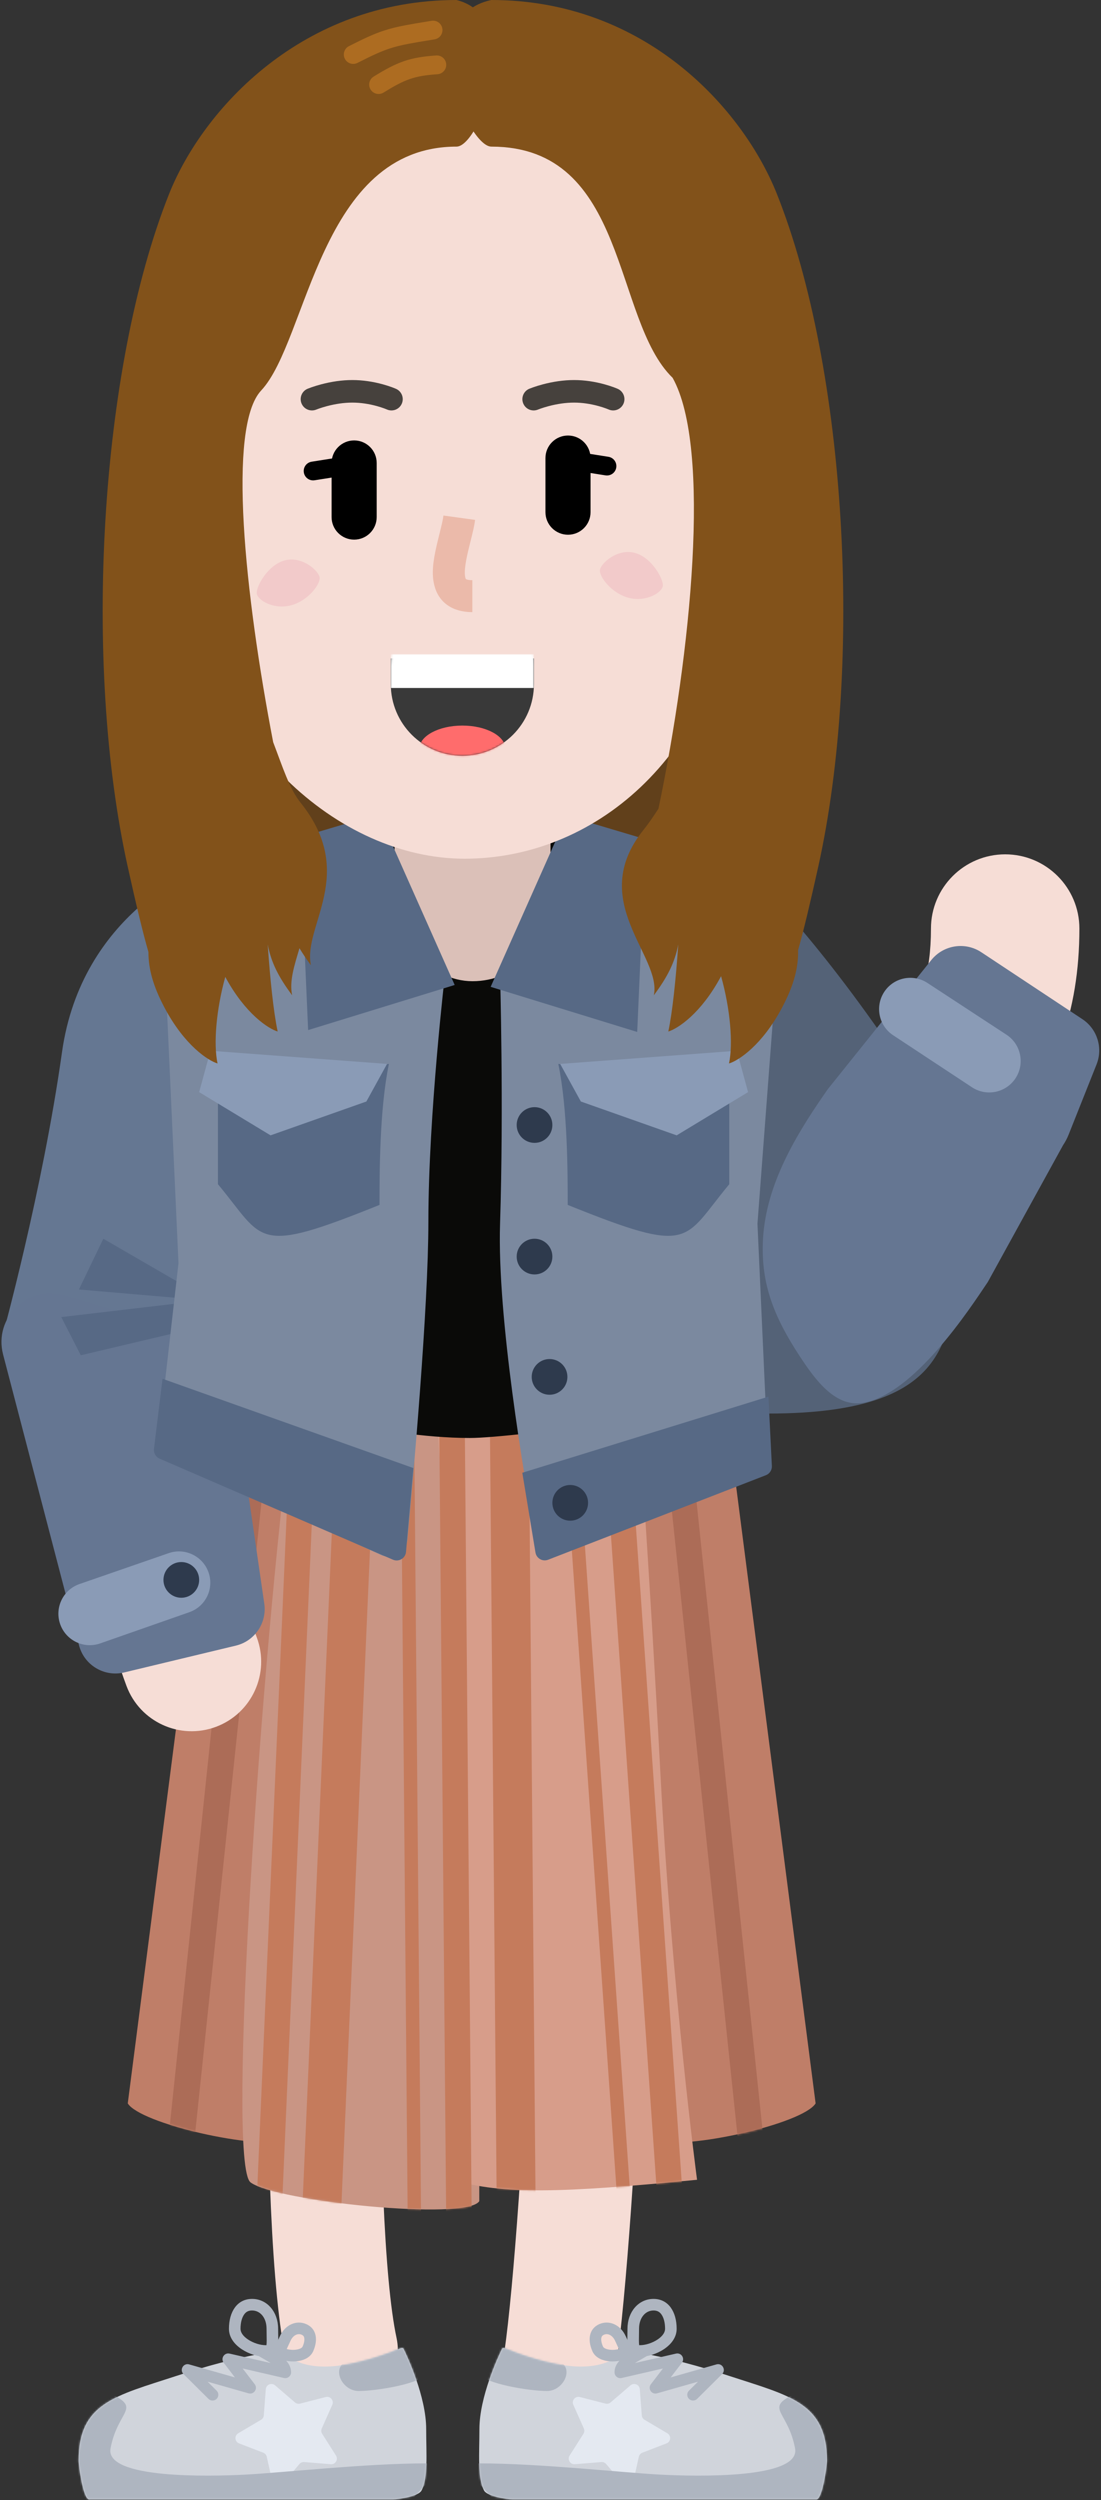 <?xml version="1.0" encoding="UTF-8"?>
<svg width="586px" height="1330px" viewBox="0 0 586 1330" version="1.1" xmlns="http://www.w3.org/2000/svg" xmlns:xlink="http://www.w3.org/1999/xlink">
    <rect x="0" y="0" width="586" height="1330" fill="#333333" stroke="none"/>
    <!-- Generator: Sketch 55.2 (78181) - https://sketchapp.com -->
    <title>gee_me_011</title>
    <desc>Created with Sketch.</desc>
    <defs>
        <path d="M50,0 L0,388 C4.689,395.5 36.032,404.72 61.45,407.86 C62.06,420.55 63.312,428.44 65.337,430 C78.337,440 180.424,450.67 187.091,440 L187.091,431.95 C211.07,436.1 243.689,434.42 303,428.63 C303,428.63 302.026,421.28 300.484,408.32 C326.513,405.75 361.155,395.92 366.105,388 L316.105,0 L260.105,0 C259.993,0.871 259.882,1.749 259.772,2.635 L164,15.231 C164.22,18.521 164.438,21.777 164.654,25 L108.666,25 C107.888,16.129 107.001,7.761 106,0 L50,0 Z" id="path-1"></path>
        <path d="M190.165,65 C190.165,34.3 170.439,30.55 138.289,20.03 C122.542,14.88 106.471,10.39 90.165,7.69 C79.918,5.99 77.165,15 59.165,15 C43.113,15 23.087,7.05 18.941,5.33 C18.42,5.11 17.804,4.92 17.39,5.3 C17.29,5.39 17.205,5.51 17.143,5.63 C15.226,9.57 5.165,31.05 5.165,48.24 C5.165,61.39 4.039,74.32 7.665,81 C9.301,84.01 19.516,85.66 22.947,85.66 L184.603,85.66 C187.675,85.66 190.165,68.07 190.165,65 Z" id="path-3"></path>
        <path d="M190.165,65 C190.165,34.3 170.439,30.55 138.289,20.03 C122.542,14.88 106.471,10.39 90.165,7.69 C79.918,5.99 77.165,15 59.165,15 C43.113,15 23.087,7.05 18.941,5.33 C18.42,5.11 17.804,4.92 17.39,5.3 C17.29,5.39 17.205,5.51 17.143,5.63 C15.226,9.57 5.165,31.05 5.165,48.24 C5.165,61.39 4.039,74.32 7.665,81 C9.301,84.01 19.516,85.66 22.947,85.66 L184.603,85.66 C187.675,85.66 190.165,68.07 190.165,65 Z" id="path-5"></path>
        <path d="M0.503,-1.42108547e-13 C0.172,2.021 0,4.095 0,6.209 L0,20.218 C0,41.256 17.055,58.311 38.093,58.311 C59.132,58.311 76.187,41.256 76.187,20.218 L76.187,6.209 C76.187,4.095 76.014,2.021 75.683,-1.42108547e-13 L0.503,-1.42108547e-13 Z" id="path-7"></path>
    </defs>
    <g id="GEE!-ME" stroke="none" stroke-width="1" fill="none" fill-rule="evenodd">
        <g id="gee_me_011" transform="translate(-307, -132)">
            <g transform="translate(307, 132)">
                <g id="lower-limb" transform="translate(17, 731)">
                    <path d="M263.318,141.43 C268.16,164.847 268.746,235.145 265.312,324.065 C262.246,403.441 256.414,485.488 251.493,519.959 C249.151,536.362 260.549,551.557 276.951,553.899 C293.353,556.241 308.548,544.842 310.89,528.44 C316.173,491.439 322.128,407.664 325.267,326.381 C328.921,231.759 328.319,159.478 322.074,129.28 C318.719,113.055 302.846,102.621 286.621,105.977 C270.396,109.332 259.962,125.205 263.318,141.43 Z" id="Path" fill="#F6DDD6" fill-rule="nonzero"></path>
                    <path d="M138.153,123.208 C131.738,154.226 126.947,233.175 125.763,318.8 C124.484,411.313 127.603,489.228 135.415,525.445 C138.908,541.641 154.87,551.938 171.066,548.445 C187.262,544.952 197.559,528.99 194.066,512.794 C187.548,482.574 184.542,407.502 185.757,319.63 C186.888,237.833 191.528,161.382 196.909,135.358 C200.265,119.133 189.831,103.26 173.606,99.905 C157.381,96.549 141.508,106.983 138.153,123.208 Z" id="Path" fill="#F6DDD6" fill-rule="nonzero"></path>
                    <g id="Group-2" transform="translate(51, 0)">
                        <path d="M1.42108547e-14,388 L50,0 L106,0 C122,124 108.8,403.2 88,408 C67.2,412.8 6.667,398.67 1.42108547e-14,388 Z" id="Path" fill="#BF7E68" fill-rule="nonzero"></path>
                        <path d="M366.105,388 L316.105,0 L260.105,0 C244.105,124 257.305,403.2 278.105,408 C298.905,412.8 359.439,398.67 366.105,388 Z" id="Path" fill="#BF7E68" fill-rule="nonzero"></path>
                        <path d="M65.337,430 C78.337,440 180.424,450.67 187.091,440 L187.091,232 L170.337,25 L87.196,25 C71.196,149 52.337,420 65.337,430 Z" id="Path" fill="#C99584" fill-rule="nonzero"></path>
                        <path d="M173.198,428.63 C198.75,436.62 231.456,435.62 303,428.63 C303,428.63 289.62,327.77 283.581,213.941 C277.541,100.107 270.294,1.251 270.294,1.251 L164,15.231 C173.198,153.03 179.331,229.918 173.198,428.63 Z" id="Path" fill="#D79D8A" fill-rule="nonzero"></path>
                        <g id="Clipped" transform="translate(1, 0)">
                            <mask id="mask-2" fill="white">
                                <use xlink:href="#path-1"></use>
                            </mask>
                            <g id="Path"></g>
                            <g id="Group" mask="url(#mask-2)">
                                <g transform="translate(15, -48)">
                                    <path d="M73.91,0.631 L52.057,501.15 L65.624,501.75 L87.477,1.223 L73.91,0.631 Z M98.33,1.393 L76.477,501.92 L97.151,502.82 L119.004,2.295 L98.33,1.393 Z" id="Shape" fill="#C57B5C" fill-rule="evenodd"></path>
                                    <rect id="Rectangle" fill="#AC6C57" fill-rule="nonzero" transform="translate(33.832, 252.766) rotate(-84) translate(-33.832, -252.766) " x="-216.668" y="245.84" width="501" height="13.853"></rect>
                                    <path d="M128.718,7.041 L133.09,508.02 L140.203,507.96 L135.831,6.979 L128.718,7.041 Z M153.575,507.93 L149.203,6.951 L162.783,6.832 L167.155,507.81 L153.575,507.93 Z M180.527,507.78 L176.155,6.797 L196.847,6.617 L201.219,507.6 L180.527,507.78 Z" id="Shape" fill="#C57B5C" fill-rule="evenodd"></path>
                                    <path d="M210.771,4.689 L245.719,504.47 L252.815,503.97 L217.867,4.193 L210.771,4.689 Z M232.083,3.779 L267.031,503.56 L280.578,502.61 L245.63,2.832 L232.083,3.779 Z" id="Shape" fill="#C57B5C" fill-rule="evenodd"></path>
                                    <rect id="Rectangle" fill="#AC6C57" fill-rule="nonzero" transform="translate(294.248, 252.363) rotate(-96) translate(-294.248, -252.363) " x="43.748" y="245.573" width="501" height="13.58"></rect>
                                </g>
                            </g>
                        </g>
                    </g>
                    <g id="Clipped" transform="translate(233, 492)">
                        <g id="Group" transform="translate(0, 21)">
                            <mask id="mask-4" fill="white">
                                <use xlink:href="#path-3"></use>
                            </mask>
                            <use id="Path" fill="#D0D4DB" fill-rule="nonzero" xlink:href="#path-3"></use>
                            <path d="M90.534,27.04 C90.348,24.58 87.453,23.39 85.588,24.99 L74.995,34.08 C74.252,34.72 73.243,34.96 72.293,34.71 L58.627,31.2 C56.198,30.57 54.119,33.03 55.138,35.32 L60.746,47.94 C61.154,48.86 61.075,49.93 60.535,50.77 L53.168,62.35 C51.837,64.44 53.472,67.15 55.942,66.95 L70.098,65.8 C71.061,65.72 72.002,66.11 72.627,66.85 L81.825,77.67 C83.429,79.56 86.502,78.8 87.039,76.38 L90.015,62.98 C90.233,62 90.928,61.2 91.866,60.83 L104.759,55.87 C107.1,54.97 107.367,51.77 105.207,50.49 L93.057,43.31 C92.213,42.82 91.665,41.94 91.591,40.96 L90.534,27.04 Z" id="Path" fill="#E4E9F1" fill-rule="nonzero" mask="url(#mask-4)"></path>
                            <path d="M42.665,11 C30.665,10.2 20.665,3.67 16.665,0 C12.665,4 2.765,15 5.165,19 C8.165,24 31.165,28 41.165,28 C51.165,28 57.665,12 42.665,11 Z" id="Path" fill="#AEB5C0" fill-rule="nonzero" mask="url(#mask-4)"></path>
                            <path d="M170.021,31.02 C182.969,23.7 177.891,38.2 189.526,44.36 L214.165,91.59 L18.081,91.59 C13.29,84.74 -9.458,66.5 5.165,66.5 C37.165,66.5 82.165,71.5 101.665,72.5 C120.148,73.45 176.272,74.92 173.165,58.5 C169.572,39.51 158.214,37.69 170.021,31.02 Z" id="Path" fill="#AEB5C0" fill-rule="nonzero" mask="url(#mask-4)"></path>
                        </g>
                        <path d="M96.423,45.407 C94.62,47.761 96.859,51.053 99.711,50.242 L121.511,44.042 L116.702,48.814 C115.494,50.012 115.487,51.962 116.685,53.169 C117.883,54.377 119.833,54.384 121.04,53.186 L134.334,39.996 C136.593,37.755 134.384,33.977 131.322,34.848 L106.963,41.776 L112.939,33.973 C114.694,31.681 112.616,28.451 109.803,29.099 L87.961,34.125 C88.276,33.921 88.608,33.713 88.955,33.501 C89.915,32.917 93.285,31.004 93.898,30.631 C95.351,29.747 95.812,27.853 94.928,26.399 C94.044,24.946 92.15,24.485 90.696,25.369 C90.19,25.677 86.819,27.591 85.753,28.239 C80.138,31.656 77.085,34.755 77.085,39.08 C77.085,41.06 78.926,42.525 80.856,42.081 L102.846,37.02 L96.423,45.407 Z" id="Path" fill="#AEB5C0" fill-rule="nonzero"></path>
                        <path d="M83.968,15.91 C83.968,16.788 83.958,17.57 83.934,18.885 L83.929,19.153 L83.928,19.25 C83.899,20.791 83.892,21.316 83.894,22.061 C83.9,24.138 84.019,25.571 84.328,26.75 C84.682,28.105 85.291,29.069 86.232,29.726 C87.247,30.438 88.684,30.79 90.641,30.79 C94.721,30.79 99.585,29.275 103.371,26.754 C107.644,23.908 110.147,20.121 110.147,15.91 C110.147,11.352 109.038,7.383 106.964,4.557 C104.803,1.605 101.672,0 97.827,0 C89.935,0 83.968,6.786 83.968,15.91 Z M90.054,22.041 C90.051,21.358 90.058,20.855 90.087,19.307 L90.088,19.21 C90.09,19.134 90.09,19.134 90.092,18.999 C90.117,17.648 90.128,16.836 90.128,15.91 C90.128,10.024 93.526,6.16 97.827,6.16 C99.698,6.16 100.987,6.82 101.995,8.199 C103.234,9.885 103.987,12.582 103.987,15.91 C103.987,17.814 102.655,19.83 99.957,21.626 C97.168,23.484 93.488,24.63 90.641,24.63 C90.47,24.63 90.317,24.626 90.18,24.619 C90.101,24.032 90.057,23.194 90.054,22.041 Z" id="Path" fill="#AEB5C0" fill-rule="nonzero"></path>
                        <path d="M85.587,29.963 L85.595,29.968 C85.109,30.696 84.28,31.334 82.979,31.914 C80.209,33.146 76.455,33.597 73.137,33.049 C69.385,32.436 66.558,30.655 65.302,27.84 C63.94,24.774 63.509,21.779 64.074,19.268 C64.663,16.637 66.308,14.611 68.918,13.446 C74.265,11.068 80.345,13.806 83.072,19.926 L83.074,19.929 C83.342,20.534 83.425,20.712 84.086,22.126 L84.082,22.118 C84.168,22.304 84.47,22.954 84.534,23.092 C84.706,23.464 84.836,23.751 84.958,24.027 C85.569,25.412 85.918,26.413 86.063,27.303 C86.142,27.796 86.152,28.239 86.095,28.647 L86.065,28.824 C86.058,28.86 86.054,28.884 86.047,28.913 C86.03,29.05 86.013,29.142 85.936,29.289 C85.858,29.51 85.843,29.541 85.587,29.963 Z M71.425,19.072 C70.604,19.439 70.251,19.874 70.085,20.616 C69.833,21.734 70.074,23.409 70.93,25.335 C71.236,26.021 72.256,26.664 74.135,26.971 C75.858,27.256 77.828,27.117 79.392,26.673 C79.369,26.62 79.346,26.566 79.321,26.511 C79.217,26.274 79.101,26.019 78.943,25.678 C78.884,25.55 78.589,24.916 78.482,24.684 C77.824,23.277 77.736,23.086 77.445,22.432 C76.042,19.285 73.51,18.145 71.425,19.072 Z" id="Path" fill="#AEB5C0" fill-rule="nonzero"></path>
                    </g>
                    <g id="Clipped" transform="translate(107.5, 548.5) scale(-1, 1) translate(-107.5, -548.5) translate(0, 492)">
                        <g id="Group" transform="translate(0, 21)">
                            <mask id="mask-6" fill="white">
                                <use xlink:href="#path-5"></use>
                            </mask>
                            <use id="Path" fill="#D0D4DB" fill-rule="nonzero" xlink:href="#path-5"></use>
                            <path d="M90.534,27.04 C90.348,24.58 87.453,23.39 85.588,24.99 L74.995,34.08 C74.252,34.72 73.243,34.96 72.293,34.71 L58.627,31.2 C56.198,30.57 54.119,33.03 55.138,35.32 L60.746,47.94 C61.154,48.86 61.075,49.93 60.535,50.77 L53.168,62.35 C51.837,64.44 53.472,67.15 55.942,66.95 L70.098,65.8 C71.061,65.72 72.002,66.11 72.627,66.85 L81.825,77.67 C83.429,79.56 86.502,78.8 87.039,76.38 L90.015,62.98 C90.233,62 90.928,61.2 91.866,60.83 L104.759,55.87 C107.1,54.97 107.367,51.77 105.207,50.49 L93.057,43.31 C92.213,42.82 91.665,41.94 91.591,40.96 L90.534,27.04 Z" id="Path" fill="#E4E9F1" fill-rule="nonzero" mask="url(#mask-6)"></path>
                            <path d="M42.665,11 C30.665,10.2 20.665,3.67 16.665,0 C12.665,4 2.765,15 5.165,19 C8.165,24 31.165,28 41.165,28 C51.165,28 57.665,12 42.665,11 Z" id="Path" fill="#AEB5C0" fill-rule="nonzero" mask="url(#mask-6)"></path>
                            <path d="M170.021,31.02 C182.969,23.7 177.891,38.2 189.526,44.36 L214.165,91.59 L18.081,91.59 C13.29,84.74 -9.458,66.5 5.165,66.5 C37.165,66.5 82.165,71.5 101.665,72.5 C120.148,73.45 176.272,74.92 173.165,58.5 C169.572,39.51 158.214,37.69 170.021,31.02 Z" id="Path" fill="#AEB5C0" fill-rule="nonzero" mask="url(#mask-6)"></path>
                        </g>
                        <path d="M96.423,45.407 C94.62,47.761 96.859,51.053 99.711,50.242 L121.511,44.042 L116.702,48.814 C115.494,50.012 115.487,51.962 116.685,53.169 C117.883,54.377 119.833,54.384 121.04,53.186 L134.334,39.996 C136.593,37.755 134.384,33.977 131.322,34.848 L106.963,41.776 L112.939,33.973 C114.694,31.681 112.616,28.451 109.803,29.099 L87.961,34.125 C88.276,33.921 88.608,33.713 88.955,33.501 C89.915,32.917 93.285,31.004 93.898,30.631 C95.351,29.747 95.812,27.853 94.928,26.399 C94.044,24.946 92.15,24.485 90.696,25.369 C90.19,25.677 86.819,27.591 85.753,28.239 C80.138,31.656 77.085,34.755 77.085,39.08 C77.085,41.06 78.926,42.525 80.856,42.081 L102.846,37.02 L96.423,45.407 Z" id="Path" fill="#AEB5C0" fill-rule="nonzero"></path>
                        <path d="M83.968,15.91 C83.968,16.788 83.958,17.57 83.934,18.885 L83.929,19.153 L83.928,19.25 C83.899,20.791 83.892,21.316 83.894,22.061 C83.9,24.138 84.019,25.571 84.328,26.75 C84.682,28.105 85.291,29.069 86.232,29.726 C87.247,30.438 88.684,30.79 90.641,30.79 C94.721,30.79 99.585,29.275 103.371,26.754 C107.644,23.908 110.147,20.121 110.147,15.91 C110.147,11.352 109.038,7.383 106.964,4.557 C104.803,1.605 101.672,0 97.827,0 C89.935,0 83.968,6.786 83.968,15.91 Z M90.054,22.041 C90.051,21.358 90.058,20.855 90.087,19.307 L90.088,19.21 C90.09,19.134 90.09,19.134 90.092,18.999 C90.117,17.648 90.128,16.836 90.128,15.91 C90.128,10.024 93.526,6.16 97.827,6.16 C99.698,6.16 100.987,6.82 101.995,8.199 C103.234,9.885 103.987,12.582 103.987,15.91 C103.987,17.814 102.655,19.83 99.957,21.626 C97.168,23.484 93.488,24.63 90.641,24.63 C90.47,24.63 90.317,24.626 90.18,24.619 C90.101,24.032 90.057,23.194 90.054,22.041 Z" id="Path" fill="#AEB5C0" fill-rule="nonzero"></path>
                        <path d="M85.587,29.963 L85.595,29.968 C85.109,30.696 84.28,31.334 82.979,31.914 C80.209,33.146 76.455,33.597 73.137,33.049 C69.385,32.436 66.558,30.655 65.302,27.84 C63.94,24.774 63.509,21.779 64.074,19.268 C64.663,16.637 66.308,14.611 68.918,13.446 C74.265,11.068 80.345,13.806 83.072,19.926 L83.074,19.929 C83.342,20.534 83.425,20.712 84.086,22.126 L84.082,22.118 C84.168,22.304 84.47,22.954 84.534,23.092 C84.706,23.464 84.836,23.751 84.958,24.027 C85.569,25.412 85.918,26.413 86.063,27.303 C86.142,27.796 86.152,28.239 86.095,28.647 L86.065,28.824 C86.058,28.86 86.054,28.884 86.047,28.913 C86.03,29.05 86.013,29.142 85.936,29.289 C85.858,29.51 85.843,29.541 85.587,29.963 Z M71.425,19.072 C70.604,19.439 70.251,19.874 70.085,20.616 C69.833,21.734 70.074,23.409 70.93,25.335 C71.236,26.021 72.256,26.664 74.135,26.971 C75.858,27.256 77.828,27.117 79.392,26.673 C79.369,26.62 79.346,26.566 79.321,26.511 C79.217,26.274 79.101,26.019 78.943,25.678 C78.884,25.55 78.589,24.916 78.482,24.684 C77.824,23.277 77.736,23.086 77.445,22.432 C76.042,19.285 73.51,18.145 71.425,19.072 Z" id="Path" fill="#AEB5C0" fill-rule="nonzero"></path>
                    </g>
                </g>
                <g id="upper-limb" transform="translate(0.776, 340)">
                    <rect id="Rectangle" fill="#61401B" fill-rule="nonzero" transform="translate(273.961, 94.243) rotate(-7.996) translate(-273.961, -94.243) " x="121.901" y="21.214" width="304.121" height="146.058" rx="73.029"></rect>
                    <path d="M298.224,191.749 L375.224,128.749" id="Path" stroke="#9DB7C9" stroke-width="11"></path>
                    <path d="M46.224,192 C46.224,205.166 46.494,199.667 43.064,262.932 C39.919,320.928 38.901,360.94 40.518,403.05 C42.841,463.562 50.827,514.727 66.554,556.922 C73.691,576.07 94.999,585.807 114.147,578.67 C133.294,571.533 143.031,550.225 135.894,531.078 C123.367,497.469 116.511,453.538 114.464,400.211 C112.955,360.934 113.925,322.824 116.955,266.939 C117.132,263.686 117.312,260.415 117.552,256.075 C117.621,254.84 117.88,250.167 117.846,250.784 C117.963,248.671 118.05,247.11 118.134,245.593 C118.591,237.315 118.903,231.434 119.175,225.887 C119.876,211.601 120.224,200.98 120.224,192 C120.224,171.565 103.659,155 83.224,155 C62.79,155 46.224,171.565 46.224,192 Z" id="Path" fill="#F6DDD6" fill-rule="nonzero"></path>
                    <path d="M324.724,186 C324.724,216.305 341.376,243.057 367.562,262.091 C390.083,278.462 418.912,288.45 447.578,289.646 C480.444,291.017 511.537,280.933 534.868,258.767 C560.459,234.454 573.724,198.562 573.724,154 C573.724,132.185 556.039,114.5 534.224,114.5 C512.409,114.5 494.724,132.185 494.724,154 C494.724,178.178 489.166,193.218 480.455,201.494 C473.664,207.945 463.501,211.242 450.871,210.715 C437.713,210.166 423.907,205.382 414.012,198.19 C409.844,195.16 406.806,192.01 405.063,189.209 C404.457,188.236 404.075,187.412 403.871,186.754 C403.759,186.392 403.724,186.165 403.724,186 C403.724,164.185 386.039,146.5 364.224,146.5 C342.409,146.5 324.724,164.185 324.724,186 Z" id="Path" fill="#F6DDD6" fill-rule="nonzero"></path>
                    <path d="M115.224,331.5 L168.224,175.749 L192.224,102.749 L237.224,112.749 L321.224,102.749 L418.224,348 C418.224,348 418.224,358.5 411.724,364 C405.224,369.5 382.224,409 382.224,409 C382.224,409 274.224,425 249.224,425 C224.224,425 199.224,420 199.224,420 L149.224,401.749 C149.224,401.749 124.724,364.5 118.724,356 C112.724,347.5 115.224,331.5 115.224,331.5 Z" id="Path" fill="#0A0A08" fill-rule="nonzero"></path>
                    <rect id="Rectangle" fill="#DBC0B8" fill-rule="nonzero" x="209.224" y="65" width="83" height="117" rx="41.5"></rect>
                    <path d="M188.224,239.749 L105.224,412 C105.224,412 28.224,398 0.224,372 C0.224,372 21.777,294 32.224,219.749 C42.672,145.498 105.224,122 105.224,122 L170.224,109.749 L188.224,239.749 Z" id="Path" fill="#657792" fill-rule="nonzero"></path>
                    <path d="M0.872,380.593 C-4.245,361.004 14.003,343.342 33.414,349.093 L84.971,364.37 C92.799,366.689 99.344,372.099 103.095,379.351 L124.908,421.522 C126.441,424.486 127.469,427.686 127.949,430.99 L139.887,513.135 C141.374,523.367 134.817,533.045 124.764,535.459 L65.312,549.732 C54.723,552.274 44.045,545.876 41.293,535.339 L0.872,380.593 Z" id="Path" fill="#657692" fill-rule="nonzero"></path>
                    <path d="M89.058,486.25 L41.557,502.692 C33.015,505.649 28.368,514.859 31.064,523.487 C33.885,532.515 43.626,537.409 52.554,534.285 L99.997,517.679 C108.872,514.573 113.43,504.782 110.035,496.013 C106.802,487.661 97.521,483.32 89.058,486.25 Z" id="Path" fill="#8A9BB6" fill-rule="nonzero"></path>
                    <circle id="Oval" fill="#2E3A4D" fill-rule="nonzero" cx="95.724" cy="500.5" r="9.5"></circle>
                    <polygon id="Path" fill="#576985" fill-rule="nonzero" points="111.224 352 54.224 319 41.224 346"></polygon>
                    <polygon id="Path" fill="#576985" fill-rule="nonzero" points="97.224 353 31.835 360.686 42.225 381 97.224 368"></polygon>
                    <path d="M88.216,199.814 C86.041,151.975 124.24,112 172.129,112 L189.911,112 C198.674,112 206.675,116.979 210.546,124.841 L236.224,177 C236.224,177 227.224,253 227.224,310 C227.224,355.478 219.267,444.879 216.05,479.164 C215.41,485.985 208.25,490.057 202.013,487.222 L89.344,436.009 C85.398,434.215 83.056,430.082 83.547,425.774 L94.224,332 L88.216,199.814 Z" id="Path" fill="#7B899F" fill-rule="nonzero"></path>
                    <path d="M115.224,290 L115.224,236 L206.224,226 C201.224,250 201.224,284 201.224,301 C134.224,328 140.224,320 115.224,290 Z" id="Path" fill="#576985" fill-rule="nonzero"></path>
                    <polygon id="Path" fill="#8A9BB6" fill-rule="nonzero" points="205.224 226 111.224 219 105.224 241 143.224 264 194.224 246"></polygon>
                    <path d="M208.36,489.746 L84.154,435.984 C82.12,435.104 80.908,432.99 81.177,430.791 L85.724,393.5 L219.224,441 L215.328,485.592 C215.031,488.991 211.492,491.101 208.36,489.746 Z" id="Path" fill="#576985" fill-rule="nonzero"></path>
                    <polygon id="Path" fill="#576985" fill-rule="nonzero" points="241.224 184 200.724 93 158.724 105.5 163.224 208"></polygon>
                    <path d="M313.378,240.749 C313.378,240.749 304.224,412 408.224,412 C512.224,412 500.224,366 512.224,336 C512.224,336 511.064,271.251 468.221,210 C425.378,148.749 396.378,123 396.378,123 L331.378,110.749 L313.378,240.749 Z" id="Path" fill="#546277" fill-rule="nonzero"></path>
                    <path d="M410.534,203.345 C414.227,154.593 375.666,113 326.774,113 L311.691,113 C302.928,113 294.927,117.979 291.056,125.841 L265.378,178 C265.378,178 267.378,249 265.378,311 C263.766,360.987 278.303,446.074 283.997,477.171 C285.126,483.339 291.61,486.836 297.428,484.499 L401.639,442.644 C405.583,441.06 408.094,437.157 407.902,432.912 L402.378,311 L410.534,203.345 Z" id="Path" fill="#7B899F" fill-rule="nonzero"></path>
                    <path d="M387.377,290 L387.377,236 L296.377,226 C301.377,250 301.377,284 301.377,301 C368.377,328 362.377,320 387.377,290 Z" id="Path" fill="#576985" fill-rule="nonzero"></path>
                    <polygon id="Path" fill="#8A9BB6" fill-rule="nonzero" points="297.377 226 391.377 219 397.377 241 359.377 264 308.377 246"></polygon>
                    <path d="M290.963,489.773 L406.86,444.805 C408.868,444.026 410.151,442.048 410.045,439.897 L408.223,403 L277.223,443.5 L284.221,485.925 C284.738,489.057 288.004,490.921 290.963,489.773 Z" id="Path" fill="#576985" fill-rule="nonzero"></path>
                    <polygon id="Path" fill="#576985" fill-rule="nonzero" points="260.376 185 300.876 94 342.876 106.5 338.376 209"></polygon>
                    <path d="M458.209,406.357 C443.61,408.563 433.104,393.99 424.981,381.66 C410.703,359.988 404.566,342.86 405.225,321.431 C406.121,292.325 421.406,265.989 437.995,242.056 L439.804,239.446 L494.895,170.758 C501.363,162.693 512.913,160.887 521.535,166.594 L575.316,202.19 C583.212,207.417 586.361,217.465 582.859,226.263 L568.005,263.591 C567.214,265.578 566.214,267.474 565.02,269.247 L524.988,342 C515.555,356.019 485.525,402.231 458.209,406.357 Z" id="Path" fill="#657692" fill-rule="nonzero"></path>
                    <path d="M474.577,210.738 L516.538,238.413 C524.084,243.39 534.22,241.471 539.423,234.079 C544.868,226.345 542.822,215.638 534.908,210.457 L492.852,182.926 C484.985,177.776 474.442,180.121 469.552,188.152 C464.894,195.801 467.101,205.807 474.577,210.738 Z" id="Path" fill="#8A9BB6" fill-rule="nonzero"></path>
                    <circle id="Oval" fill="#2E3A4D" fill-rule="nonzero" cx="283.724" cy="258.5" r="9.5"></circle>
                    <circle id="Oval" fill="#2E3A4D" fill-rule="nonzero" cx="283.724" cy="328.5" r="9.5"></circle>
                    <circle id="Oval" fill="#2E3A4D" fill-rule="nonzero" cx="291.724" cy="392.5" r="9.5"></circle>
                    <circle id="Oval" fill="#2E3A4D" fill-rule="nonzero" cx="302.724" cy="459.5" r="9.5"></circle>
                </g>
                <g id="head" transform="translate(54, 0)">
                    <path d="M37.505,162.894 C37.505,81.507 107.251,15.53 193.288,15.53 C279.325,15.53 349.071,81.507 349.071,162.894 L339.071,309.465 C326.508,404.539 261.129,456.829 193.288,456.829 C125.447,456.829 56.718,393.447 47.505,309.465 L37.505,162.894 Z" id="Path" fill="#F6DDD6" fill-rule="nonzero"></path>
                    <path d="M154,350.271 L154,363.967 C154,385.005 171.055,402.06 192.093,402.06 C213.132,402.06 230.187,385.005 230.187,363.967 L230.187,350.271 L154,350.271 Z" id="Path" fill="#393939"></path>
                    <g id="Group-5" transform="translate(154, 343.749)">
                        <mask id="mask-8" fill="white">
                            <use xlink:href="#path-7"></use>
                        </mask>
                        <g id="Path"></g>
                        <ellipse id="Oval" fill="#FF6C6C" fill-rule="nonzero" mask="url(#mask-8)" cx="38.093" cy="54.762" rx="22.972" ry="12.511"></ellipse>
                        <rect id="Rectangle" fill="#FFFFFF" fill-rule="nonzero" mask="url(#mask-8)" x="0" y="4.251" width="76.186" height="18"></rect>
                    </g>
                    <path d="M114.343,217.889 C114.551,217.802 115.034,217.616 115.757,217.363 C117.012,216.924 118.44,216.482 120.006,216.067 C124.462,214.889 129.073,214.184 133.534,214.184 C137.978,214.184 142.436,214.883 146.658,216.05 C148.135,216.459 149.47,216.894 150.632,217.325 C151.296,217.571 151.73,217.749 151.906,217.828 C154.931,219.18 158.479,217.824 159.832,214.798 C161.184,211.773 159.828,208.225 156.802,206.872 C156.396,206.69 155.721,206.413 154.804,206.073 C153.332,205.528 151.674,204.987 149.855,204.484 C144.658,203.047 139.153,202.184 133.534,202.184 C127.933,202.184 122.325,203.041 116.938,204.467 C115.059,204.964 113.335,205.497 111.797,206.035 C110.845,206.368 110.144,206.638 109.727,206.811 C106.669,208.086 105.222,211.599 106.496,214.658 C107.771,217.716 111.284,219.163 114.343,217.889 Z" id="Path" fill="#46413D" fill-rule="nonzero"></path>
                    <path d="M232.343,217.889 C232.551,217.802 233.034,217.616 233.757,217.363 C235.012,216.924 236.44,216.482 238.006,216.067 C242.462,214.889 247.073,214.184 251.534,214.184 C255.978,214.184 260.436,214.883 264.658,216.05 C266.135,216.459 267.47,216.894 268.632,217.325 C269.296,217.571 269.73,217.749 269.906,217.828 C272.931,219.18 276.479,217.824 277.832,214.798 C279.184,211.773 277.828,208.225 274.802,206.872 C274.396,206.69 273.721,206.413 272.804,206.073 C271.332,205.528 269.674,204.987 267.855,204.484 C262.658,203.047 257.153,202.184 251.534,202.184 C245.933,202.184 240.325,203.041 234.938,204.467 C233.059,204.964 231.335,205.497 229.797,206.035 C228.845,206.368 228.144,206.638 227.727,206.811 C224.669,208.086 223.222,211.599 224.496,214.658 C225.771,217.716 229.284,219.163 232.343,217.889 Z" id="Path" fill="#46413D" fill-rule="nonzero"></path>
                    <path d="M113.434,255.503 L140.37,251.245 C143.097,250.814 144.959,248.253 144.528,245.525 C144.097,242.798 141.536,240.936 138.808,241.367 L111.872,245.625 C109.145,246.056 107.283,248.617 107.714,251.345 C108.145,254.072 110.706,255.934 113.434,255.503 Z" id="Path" fill="#000000" fill-rule="nonzero"></path>
                    <path d="M241.339,248.636 L268.275,252.894 C271.003,253.325 273.564,251.463 273.995,248.736 C274.426,246.008 272.564,243.447 269.837,243.016 L242.901,238.758 C240.173,238.327 237.612,240.189 237.181,242.916 C236.75,245.644 238.612,248.205 241.339,248.636 Z" id="Path" fill="#000000" fill-rule="nonzero"></path>
                    <path d="M122.488,246.305 L122.488,275.083 C122.488,281.71 127.861,287.083 134.488,287.083 C141.115,287.083 146.488,281.71 146.488,275.083 L146.488,246.305 C146.488,239.678 141.115,234.305 134.488,234.305 C127.861,234.305 122.488,239.678 122.488,246.305 Z" id="Path" fill="#000000" fill-rule="nonzero"></path>
                    <path d="M236.314,243.696 L236.314,272.475 C236.314,279.102 241.687,284.475 248.314,284.475 C254.941,284.475 260.314,279.102 260.314,272.475 L260.314,243.696 C260.314,237.069 254.941,231.696 248.314,231.696 C241.687,231.696 236.314,237.069 236.314,243.696 Z" id="Path" fill="#000000" fill-rule="nonzero"></path>
                    <path d="M182.026,274.269 C181.695,276.68 181.322,278.306 179.55,285.42 C179.121,287.143 178.817,288.393 178.525,289.647 C176.365,298.926 175.698,305.267 177.107,311.143 C179.315,320.35 186.623,325.655 197.398,325.655 L197.398,308.655 C196.272,308.655 195.39,308.55 194.739,308.374 C194.347,308.268 194.122,308.164 194.004,308.078 C193.974,308.056 193.965,308.046 193.933,307.994 C193.838,307.839 193.733,307.576 193.638,307.179 C193.038,304.679 193.499,300.302 195.082,293.502 C195.351,292.349 195.637,291.173 196.047,289.527 C198.013,281.63 198.416,279.876 198.868,276.579 L182.026,274.269 Z" id="Path" fill="#EBBAAA" fill-rule="nonzero"></path>
                    <path d="M298.785,311.719 C298.353,315.226 289.987,320.41 280.741,318.074 C271.495,315.736 264.87,306.764 265.302,303.257 C265.733,299.749 274.447,291.743 283.693,294.079 C292.939,296.415 299.217,308.211 298.785,311.719 Z" id="Path" fill="#F2CACA" fill-rule="nonzero"></path>
                    <path d="M82.65,315.719 C83.081,319.226 91.447,324.41 100.694,322.074 C109.94,319.736 116.565,310.764 116.133,307.257 C115.701,303.749 106.988,295.743 97.742,298.079 C88.495,300.415 82.218,312.211 82.65,315.719 Z" id="Path" fill="#F2CACA" fill-rule="nonzero"></path>
                    <path d="M25,506.455 C21.864,495.588 18.386,480.934 14,461.165 C-10,353 -1.022,196.063 36,103.165 C54,58 107,-1.13686838e-13 189,-1.13686838e-13 C226.5,9.5 201.71,78 189,78 C116,78 110,181 85,207.749 C66.916,227.098 76.299,316.179 91.393,394.827 C96.507,408.235 100.079,419.673 105.967,427 C136.5,465 107.028,492.584 111.5,513.5 C109.116,510.295 107.097,507.326 105.396,504.441 C102.621,513.753 99.907,522.05 101.5,529.5 C94.209,519.701 90.341,512.1 88.483,502.402 C89.745,520.592 91.561,538.35 93.787,548.764 C88.886,547.29 76.54,539.42 65.904,519.704 C61.14,536.907 59.528,555.195 61.787,565.764 C56.819,564.27 44.199,556.203 33.467,535.884 C27.41,524.417 24.999,515.387 25,506.455 Z" id="Combined-Shape" fill="#82521A" fill-rule="nonzero"></path>
                    <path d="M175.697,11.065 C167.622,12.379 165.06,12.811 161.873,13.42 C157.24,14.305 153.734,15.169 150.273,16.309 C145.25,17.963 140.332,20.172 131.734,24.543 C129.272,25.795 128.291,28.805 129.543,31.266 C130.795,33.728 133.805,34.709 136.266,33.457 C144.447,29.298 148.972,27.265 153.401,25.807 C156.409,24.816 159.511,24.052 163.749,23.242 C166.809,22.657 169.334,22.232 177.303,20.935 C180.029,20.491 181.879,17.922 181.435,15.197 C180.991,12.471 178.422,10.621 175.697,11.065 Z" id="Path" fill="#AD6C21" fill-rule="nonzero"></path>
                    <path d="M178.156,29.512 C164.141,30.478 157.609,32.862 144.868,40.749 C142.52,42.202 141.795,45.284 143.249,47.632 C144.702,49.98 147.784,50.705 150.132,49.251 C161.581,42.164 166.6,40.333 178.844,39.488 C181.599,39.298 183.678,36.911 183.488,34.156 C183.298,31.401 180.911,29.322 178.156,29.512 Z" id="Path" fill="#AD6C21" fill-rule="nonzero"></path>
                    <path d="M370.789,505.419 C370.981,514.692 368.624,523.974 362.333,535.884 C351.601,556.203 338.981,564.27 334.012,565.764 C336.288,555.118 334.636,536.64 329.791,519.327 C319.109,539.32 306.637,547.281 301.705,548.764 C303.931,538.35 305.747,520.593 307.009,502.405 C305.15,512.101 301.283,519.702 293.992,529.5 C298.464,508.584 257.966,479.5 288.5,441.5 C291.016,438.368 293.65,434.558 296.464,430.206 C313.743,347.606 324.813,238.255 304,201 C272,170 280.492,78 207.492,78 C194.783,78 165.5,9 207.492,-1.13686838e-13 C289.492,-1.13686838e-13 341.492,58 359.492,103.165 C396.515,196.063 405.492,353 381.492,461.165 C377.244,480.312 373.848,494.661 370.789,505.419 Z" id="Combined-Shape" fill="#82521A" fill-rule="nonzero"></path>
                </g>
            </g>
        </g>
    </g>
</svg>